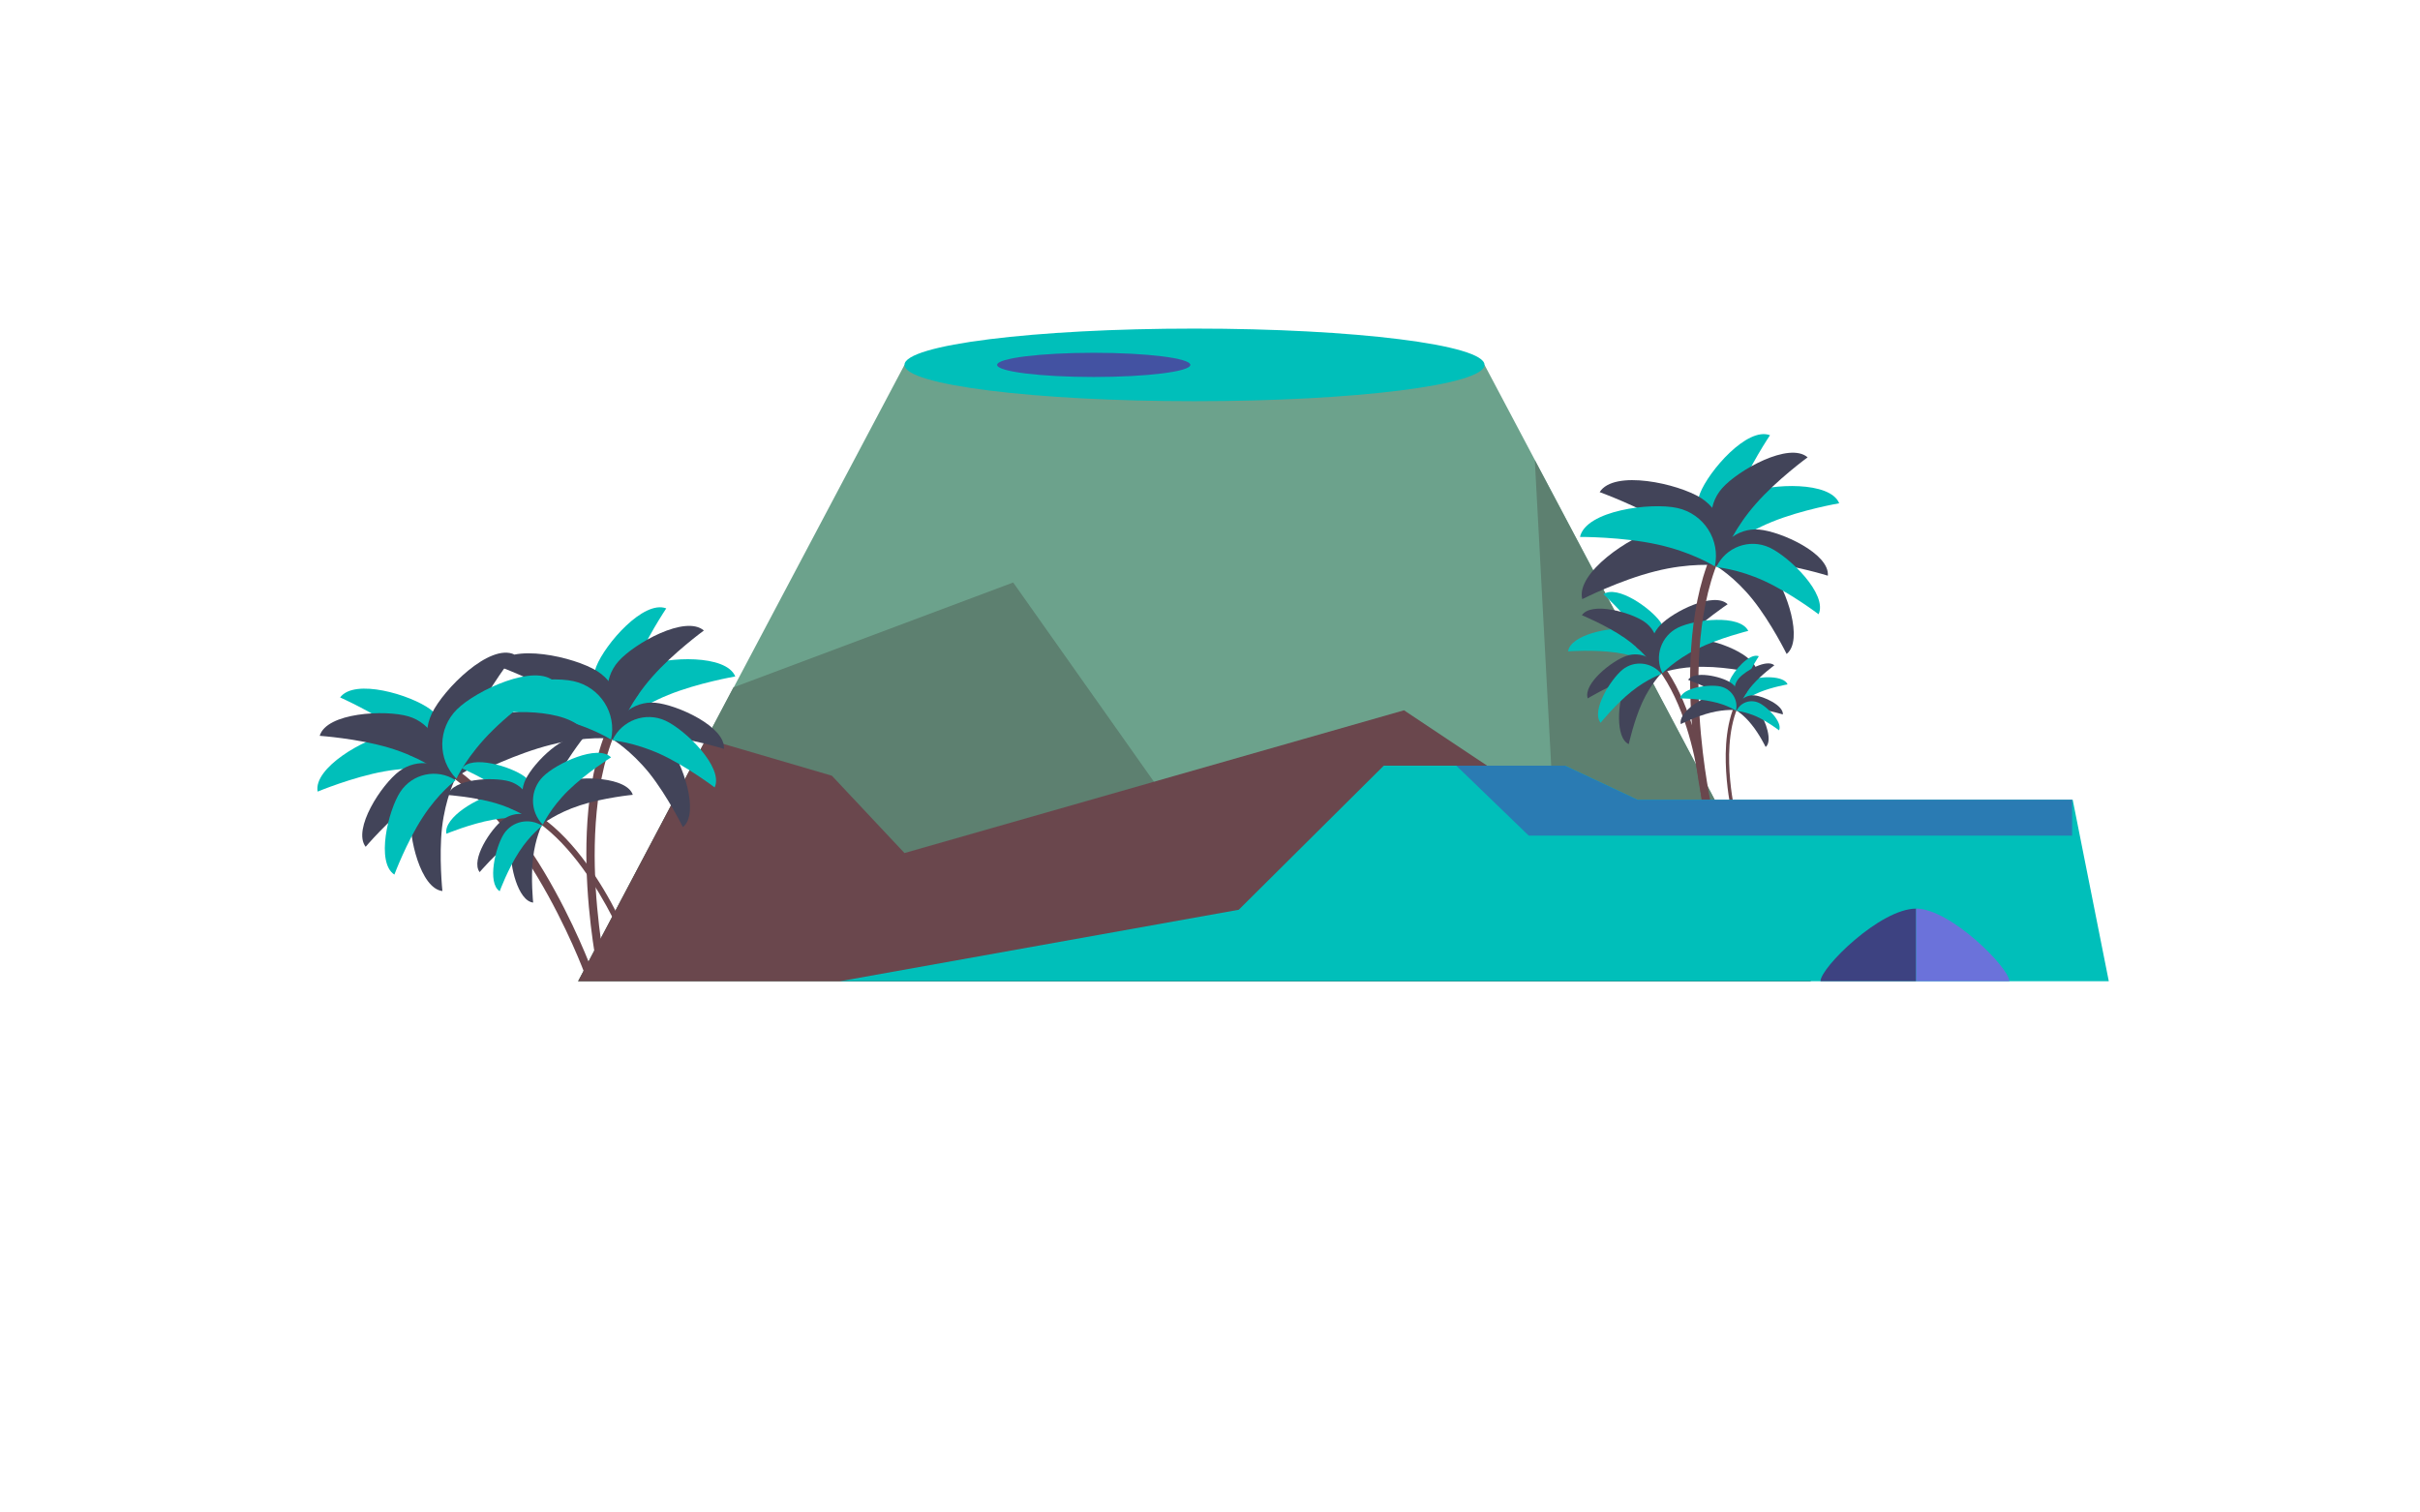 <?xml version="1.0" encoding="utf-8"?>
<!-- Generator: Adobe Illustrator 19.2.0, SVG Export Plug-In . SVG Version: 6.00 Build 0)  -->
<svg version="1.1" id="Layer_1" xmlns="http://www.w3.org/2000/svg" xmlns:xlink="http://www.w3.org/1999/xlink" x="0px" y="0px"
	 viewBox="0 0 1280 800" style="enable-background:new 0 0 1280 800;" xml:space="preserve">
<style type="text/css">
	.st0{fill:#6CA28C;}
	.st1{fill:#00BFBA;}
	.st2{fill:#4352A2;}
	.st3{fill:#5D8070;}
	.st4{fill:#6A474D;}
	.st5{fill:#424459;}
	.st6{fill:#2A7BB3;}
	.st7{fill:#3D4281;}
	.st8{fill:#6B72DA;}
</style>
<g>
	<polygon class="st0" points="957.8,519 305.8,519 478.4,193 785.2,193 	"/>
	<ellipse class="st1" cx="631.8" cy="193" rx="153.4" ry="19.2"/>
	<ellipse class="st2" cx="578.5" cy="193" rx="51.1" ry="6.4"/>
	<polygon class="st3" points="387.9,363.6 535.9,308.1 648.8,467.9 742.6,375.7 823.5,461.5 811.8,243.4 957.8,519 305.8,519 	"/>
	<polygon class="st4" points="305.8,519 373.5,390.8 440,410.3 478.4,451.2 742.6,375.7 957.8,519 	"/>
	<g>
		<path class="st1" d="M874.3,351.2c7.3-5.1,9-15.2,3.8-22.4s-22.7-19.6-30-14.5c0,0,10.3,9.3,17.1,19
			C872.1,342.9,874.3,351.2,874.3,351.2z"/>
		<path class="st1" d="M874.2,351.1c1.3-8.8-4.8-17-13.6-18.3s-29.9,2.9-31.2,11.7c0,0,13.9-1,25.6,0.7
			C866.7,346.9,874.2,351.1,874.2,351.1z"/>
		<g>
			<path class="st4" d="M867.8,339.9c-0.6-0.4-1.5-0.2-2.1,0.6c-0.5,0.7-0.5,1.7,0.1,2.1c17.2,12.4,26,37.9,30.3,57.2
				c4.7,21,5.3,39.2,5.3,39.4c0,0.8,0.7,1.4,1.5,1.2c0.8-0.2,1.5-1,1.4-1.9c0-0.2-0.6-18.7-5.3-39.9
				C894.6,378.9,885.6,352.7,867.8,339.9z"/>
		</g>
		<path class="st5" d="M873.8,351.3c5.1-7.3,3.3-17.3-4-22.4c-7.3-5.1-28.1-10.8-33.1-3.5c0,0,12.9,5.3,22.6,12
			S873.8,351.3,873.8,351.3z"/>
		<path class="st5" d="M878.9,356.1c-2.6-7.7-11-11.8-18.6-9.2c-7.7,2.6-23.1,14.8-20.5,22.5c0,0,10.8-6.6,21.1-10.1
			C871.1,355.8,878.9,356.1,878.9,356.1z"/>
		<path class="st5" d="M878.8,356.1c-7.4-3.4-16.1-0.2-19.5,7.2c-3.4,7.4-5.2,26.9,2.2,30.3c0,0,2.7-12.4,7.2-22.2
			C873.2,361.6,878.8,356.1,878.8,356.1z"/>
		<path class="st5" d="M878.7,356c-7.2-6.9-7.4-18.3-0.5-25.4c6.9-7.2,28.4-17.9,35.6-11c0,0-13,8.6-22.1,18.1S878.7,356,878.7,356z
			"/>
		<path class="st5" d="M878.8,355.9c0.1-9.9,8.2-18,18.1-17.9c9.9,0.1,32.6,8.2,32.5,18.2c0,0-15.2-3.5-28.4-3.5
			C887.8,352.5,878.8,355.9,878.8,355.9z"/>
		<path class="st1" d="M878.8,356.5c-5.1-6.3-14.3-7.4-20.6-2.3c-6.3,5.1-16.7,21.8-11.6,28.1c0,0,8-9.9,16.4-16.6
			S878.8,356.5,878.8,356.5z"/>
		<path class="st1" d="M879.3,356.1c-4.4-8.9-0.7-19.7,8.2-24.1c8.9-4.4,32.8-7.2,37.2,1.7c0,0-15.1,3.7-27,9.5
			C885.9,349.1,879.3,356.1,879.3,356.1z"/>
	</g>
	<g>
		<path class="st1" d="M912.3,291c-11.9-4.7-17.8-18.1-13.1-30.1c4.7-11.9,25-35.3,37-30.7c0,0-11.2,16.6-17.4,32.5
			C912.5,278.6,912.3,291,912.3,291z"/>
		<path class="st1" d="M912.4,290.8c-4.8-11.9,0.9-25.4,12.7-30.2c11.9-4.8,42.9-6.2,47.7,5.6c0,0-19.8,3.4-35.5,9.8
			C921.5,282.4,912.4,290.8,912.4,290.8z"/>
		<g>
			<path class="st4" d="M917.5,272.8c0.7-0.8,2.1-0.8,3.1,0.1s1.3,2.2,0.5,3.1c-19.8,23.3-23.3,62-22.7,90.4
				c0.7,31,6.2,56.7,6.2,56.9c0.3,1.2-0.5,2.2-1.7,2.2c-1.2,0-2.4-0.9-2.6-2.1c-0.1-0.3-5.6-26.3-6.3-57.7
				C893.4,336.7,896.9,297,917.5,272.8z"/>
		</g>
		<path class="st5" d="M913,290.9c-9.6-8.5-10.6-23.1-2.1-32.7s35.5-24.7,45.2-16.3c0,0-16.2,11.8-27.4,24.6
			C917.4,279.3,913,290.9,913,290.9z"/>
		<path class="st5" d="M907.5,299.4c1-11.6,11.3-20.3,22.9-19.3c11.6,1,37.4,12.7,36.4,24.4c0,0-17.5-5.5-32.9-6.8
			S907.5,299.4,907.5,299.4z"/>
		<path class="st5" d="M907.7,299.4c9.1-7.3,22.4-5.8,29.8,3.3c7.3,9.1,16.6,35.9,7.5,43.2c0,0-8.1-16.4-17.8-28.6
			S907.7,299.4,907.7,299.4z"/>
		<path class="st5" d="M907.8,299.2c7.6-12.1,4-28.1-8.1-35.8c-12.1-7.6-46-15.2-53.6-3.1c0,0,21.1,7.6,37.2,17.7
			S907.8,299.2,907.8,299.2z"/>
		<path class="st5" d="M907.6,299c-3.5-13.9-17.6-22.3-31.5-18.8s-42.7,22.8-39.2,36.7c0,0,20-10.1,38.5-14.7
			C893.8,297.5,907.6,299,907.6,299z"/>
		<path class="st1" d="M907.8,300c4.9-10.6,17.5-15.3,28.1-10.4c10.6,4.9,30.9,24.7,26,35.3c0,0-14.6-11.1-28.7-17.6
			C919,300.8,907.8,300,907.8,300z"/>
		<path class="st1" d="M907,299.6c3.1-14-5.8-27.8-19.8-30.9c-14-3.1-48.4,1.3-51.5,15.3c0,0,22.4-0.1,41,4S907,299.6,907,299.6z"/>
	</g>
	<g>
		<path class="st1" d="M920.4,372.3c-4.9-1.9-7.4-7.5-5.4-12.5c1.9-4.9,10.4-14.7,15.3-12.7c0,0-4.6,6.9-7.2,13.5
			C920.5,367.2,920.4,372.3,920.4,372.3z"/>
		<path class="st1" d="M920.4,372.2c-2-4.9,0.4-10.5,5.3-12.5c4.9-2,17.8-2.6,19.8,2.3c0,0-8.2,1.4-14.7,4.1
			S920.4,372.2,920.4,372.2z"/>
		<g>
			<path class="st4" d="M922.5,364.8c0.3-0.3,0.9-0.3,1.3,0c0.4,0.4,0.5,0.9,0.2,1.3c-8.2,9.7-9.7,25.7-9.4,37.5
				c0.3,12.8,2.6,23.5,2.6,23.6c0.1,0.5-0.2,0.9-0.7,0.9c-0.5,0-1-0.4-1.1-0.9c0-0.1-2.3-10.9-2.6-23.9
				C912.5,391.3,914,374.8,922.5,364.8z"/>
		</g>
		<path class="st5" d="M920.7,372.3c-4-3.5-4.4-9.6-0.9-13.6c3.5-4,14.7-10.3,18.7-6.8c0,0-6.7,4.9-11.4,10.2
			S920.7,372.3,920.7,372.3z"/>
		<path class="st5" d="M918.4,375.8c0.4-4.8,4.7-8.4,9.5-8c4.8,0.4,15.5,5.3,15.1,10.1c0,0-7.2-2.3-13.7-2.8
			S918.4,375.8,918.4,375.8z"/>
		<path class="st5" d="M918.5,375.8c3.8-3,9.3-2.4,12.3,1.4c3,3.8,6.9,14.9,3.1,17.9c0,0-3.3-6.8-7.4-11.8
			C922.5,378.2,918.5,375.8,918.5,375.8z"/>
		<path class="st5" d="M918.5,375.7c3.2-5,1.7-11.7-3.4-14.8c-5-3.2-19.1-6.3-22.2-1.3c0,0,8.8,3.1,15.4,7.3
			C915,371.1,918.5,375.7,918.5,375.7z"/>
		<path class="st5" d="M918.4,375.6c-1.5-5.8-7.3-9.3-13.1-7.8c-5.8,1.5-17.7,9.4-16.3,15.2c0,0,8.3-4.2,16-6.1
			C912.7,375,918.4,375.6,918.4,375.6z"/>
		<path class="st1" d="M918.5,376c2-4.4,7.2-6.3,11.7-4.3c4.4,2,12.8,10.2,10.8,14.6c0,0-6-4.6-11.9-7.3
			C923.2,376.4,918.5,376,918.5,376z"/>
		<path class="st1" d="M918.2,375.9c1.3-5.8-2.4-11.5-8.2-12.8s-20.1,0.5-21.4,6.3c0,0,9.3,0,17,1.7
			C913.4,372.7,918.2,375.9,918.2,375.9z"/>
	</g>
	<polygon class="st1" points="444.3,519 1115.4,519 1096.3,423 866.1,423 827.8,405 731.9,405 655.2,481.2 	"/>
	<polygon class="st6" points="770.3,405 808.6,442 1096,442 1096,423 866.1,423 827.8,405 	"/>
	<path class="st7" d="M962.9,519h50.6v-38.4C994.4,480.6,962.9,511.9,962.9,519z"/>
	<path class="st8" d="M1062.8,519h-49.3v-38.4C1031.6,480.6,1062.8,511.9,1062.8,519z"/>
	<g>
		<path class="st1" d="M328.5,382.6c-11.9-4.7-17.8-18.1-13.1-30.1c4.7-11.9,25-35.3,37-30.7c0,0-11.2,16.6-17.4,32.5
			C328.7,370.2,328.5,382.6,328.5,382.6z"/>
		<path class="st1" d="M328.5,382.4c-4.8-11.9,0.9-25.4,12.7-30.2s42.9-6.2,47.7,5.6c0,0-19.8,3.4-35.5,9.8
			C337.6,374,328.5,382.4,328.5,382.4z"/>
		<g>
			<path class="st4" d="M333.7,364.5c0.7-0.8,2.1-0.8,3.1,0.1s1.3,2.2,0.5,3.1c-19.8,23.3-23.3,62-22.7,90.4
				c0.7,31,6.2,56.7,6.2,56.9c0.3,1.2-0.5,2.2-1.7,2.2c-1.2,0-2.4-0.9-2.6-2.1c-0.1-0.3-5.6-26.3-6.3-57.7
				C309.6,428.3,313.1,388.6,333.7,364.5z"/>
		</g>
		<path class="st5" d="M329.2,382.5c-9.6-8.5-10.6-23.1-2.1-32.7c8.5-9.6,35.5-24.7,45.2-16.3c0,0-16.2,11.8-27.4,24.6
			C333.6,370.9,329.2,382.5,329.2,382.5z"/>
		<path class="st5" d="M323.6,391c1-11.6,11.3-20.3,22.9-19.3c11.6,1,37.4,12.7,36.4,24.4c0,0-17.5-5.5-32.9-6.8
			S323.6,391,323.6,391z"/>
		<path class="st5" d="M323.9,391c9.1-7.3,22.4-5.8,29.8,3.3c7.3,9.1,16.6,35.9,7.5,43.2c0,0-8.1-16.4-17.8-28.6
			C333.6,396.8,323.9,391,323.9,391z"/>
		<path class="st5" d="M324,390.8c7.6-12.1,4-28.1-8.1-35.8c-12.1-7.6-46-15.2-53.6-3.1c0,0,21.1,7.6,37.2,17.7
			C315.6,379.8,324,390.8,324,390.8z"/>
		<path class="st5" d="M323.7,390.7c-3.5-13.9-17.6-22.3-31.5-18.8c-13.9,3.5-42.7,22.8-39.2,36.7c0,0,20-10.1,38.5-14.7
			C310,389.1,323.7,390.7,323.7,390.7z"/>
		<path class="st1" d="M323.9,391.6c4.9-10.6,17.5-15.3,28.1-10.4c10.6,4.9,30.9,24.7,26,35.3c0,0-14.6-11.1-28.7-17.6
			C335.2,392.5,323.9,391.6,323.9,391.6z"/>
		<path class="st1" d="M323.2,391.2c3.1-14-5.8-27.8-19.8-30.9c-14-3.1-48.4,1.3-51.5,15.3c0,0,22.4-0.1,41,4
			S323.2,391.2,323.2,391.2z"/>
	</g>
	<g>
		<path class="st1" d="M232.4,407.5c7.6-10.3,5.4-24.8-4.9-32.4s-40-16.5-47.6-6.2c0,0,18.3,8.1,32.1,18.2
			C225.6,397.1,232.4,407.5,232.4,407.5z"/>
		<path class="st1" d="M232.2,407.3c-2.2-12.6-14.3-21-26.9-18.8c-12.6,2.2-39.6,17.6-37.3,30.2c0,0,18.5-7.7,35.3-10.7
			C220,405,232.2,407.3,232.2,407.3z"/>
		<g>
			<path class="st4" d="M218.3,394.9c-1-0.3-2.2,0.4-2.6,1.7c-0.4,1.3,0.1,2.5,1.2,2.9c29.2,9.1,52.8,40.1,67.4,64.4
				c15.9,26.5,25,51.2,25.1,51.5c0.4,1.1,1.6,1.6,2.6,1c1-0.6,1.5-2.1,1.1-3.2c-0.1-0.2-9.3-25.3-25.4-52.2
				C272.7,436,248.5,404.3,218.3,394.9z"/>
		</g>
		<path class="st5" d="M231.7,407.7c3.6-12.3-3.4-25.2-15.7-28.8c-12.3-3.6-43.3-2-46.9,10.3c0,0,20,1.4,36.3,6.2
			S231.7,407.7,231.7,407.7z"/>
		<path class="st5" d="M240.9,412c-7.1-9.3-20.3-11.1-29.7-4.1s-24.9,30.7-17.8,40c0,0,11.8-13.9,24.2-23.3
			C230.1,415.2,240.9,412,240.9,412z"/>
		<path class="st5" d="M240.7,412.1c-11.6-1.3-22.1,7-23.4,18.7c-1.3,11.6,5.1,39.2,16.7,40.5c0,0-1.9-18.2-0.2-33.6
			C235.6,422.2,240.7,412.1,240.7,412.1z"/>
		<path class="st5" d="M240.6,412c-12.9-6.2-18.4-21.7-12.2-34.6c6.2-12.9,30.7-37.4,43.7-31.2c0,0-13.8,17.6-22,34.8
			C241.8,398.2,240.6,412,240.6,412z"/>
		<path class="st5" d="M240.7,411.7c-4.4-13.6,3-28.3,16.6-32.7c13.6-4.4,48.3-3.5,52.7,10.1c0,0-22.3,2.2-40.4,8.1
			S240.7,411.7,240.7,411.7z"/>
		<path class="st1" d="M241,412.7c-9.8-6.4-22.9-3.6-29.3,6.2c-6.4,9.8-13,37.3-3.1,43.7c0,0,6.4-17.1,14.9-30.2
			C231.9,419.4,241,412.7,241,412.7z"/>
		<path class="st1" d="M241.4,411.9c-10.1-10.2-9.9-26.6,0.3-36.7c10.2-10.1,41.6-24.7,51.7-14.5c0,0-19,11.9-32.5,25.3
			C247.2,399.3,241.4,411.9,241.4,411.9z"/>
	</g>
	<g>
		<path class="st1" d="M280.8,433.2c5.3-7.2,3.7-17.2-3.4-22.5c-7.2-5.3-27.8-11.5-33-4.3c0,0,12.7,5.6,22.3,12.6
			C276.1,426,280.8,433.2,280.8,433.2z"/>
		<path class="st1" d="M280.7,433c-1.6-8.8-9.9-14.6-18.7-13s-27.5,12.2-25.9,21c0,0,12.8-5.3,24.5-7.4
			C272.2,431.5,280.7,433,280.7,433z"/>
		<g>
			<path class="st4" d="M271,424.4c-0.7-0.2-1.5,0.3-1.8,1.2c-0.3,0.9,0.1,1.8,0.8,2c20.3,6.3,36.6,27.8,46.8,44.7
				c11.1,18.4,17.4,35.6,17.4,35.7c0.3,0.8,1.1,1.1,1.8,0.7c0.7-0.4,1.1-1.4,0.8-2.2c-0.1-0.2-6.4-17.5-17.6-36.2
				C308.8,453,292,431,271,424.4z"/>
		</g>
		<path class="st5" d="M280.3,433.3c2.5-8.5-2.3-17.5-10.9-20s-30-1.4-32.5,7.2c0,0,13.9,1,25.2,4.3S280.3,433.3,280.3,433.3z"/>
		<path class="st5" d="M286.7,436.3c-4.9-6.5-14.1-7.7-20.6-2.8s-17.3,21.3-12.4,27.8c0,0,8.2-9.7,16.8-16.2
			S286.7,436.3,286.7,436.3z"/>
		<path class="st5" d="M286.6,436.4c-8.1-0.9-15.3,4.9-16.2,12.9c-0.9,8.1,3.5,27.2,11.6,28.1c0,0-1.3-12.6-0.1-23.3
			S286.6,436.4,286.6,436.4z"/>
		<path class="st5" d="M286.5,436.3c-9-4.3-12.8-15-8.5-24c4.3-9,21.3-26,30.3-21.7c0,0-9.6,12.2-15.3,24.2S286.5,436.3,286.5,436.3
			z"/>
		<path class="st5" d="M286.6,436.1c-3.1-9.4,2.1-19.6,11.5-22.7c9.4-3.1,33.5-2.4,36.6,7c0,0-15.5,1.5-28,5.6
			C294.1,430.1,286.6,436.1,286.6,436.1z"/>
		<path class="st1" d="M286.8,436.8c-6.8-4.4-15.9-2.5-20.3,4.3c-4.4,6.8-9,25.9-2.2,30.3c0,0,4.4-11.9,10.3-20.9
			C280.5,441.4,286.8,436.8,286.8,436.8z"/>
		<path class="st1" d="M287.1,436.2c-7-7.1-6.9-18.5,0.2-25.5c7.1-7,28.9-17.2,35.9-10.1c0,0-13.2,8.3-22.6,17.5
			S287.1,436.2,287.1,436.2z"/>
	</g>
</g>
</svg>
